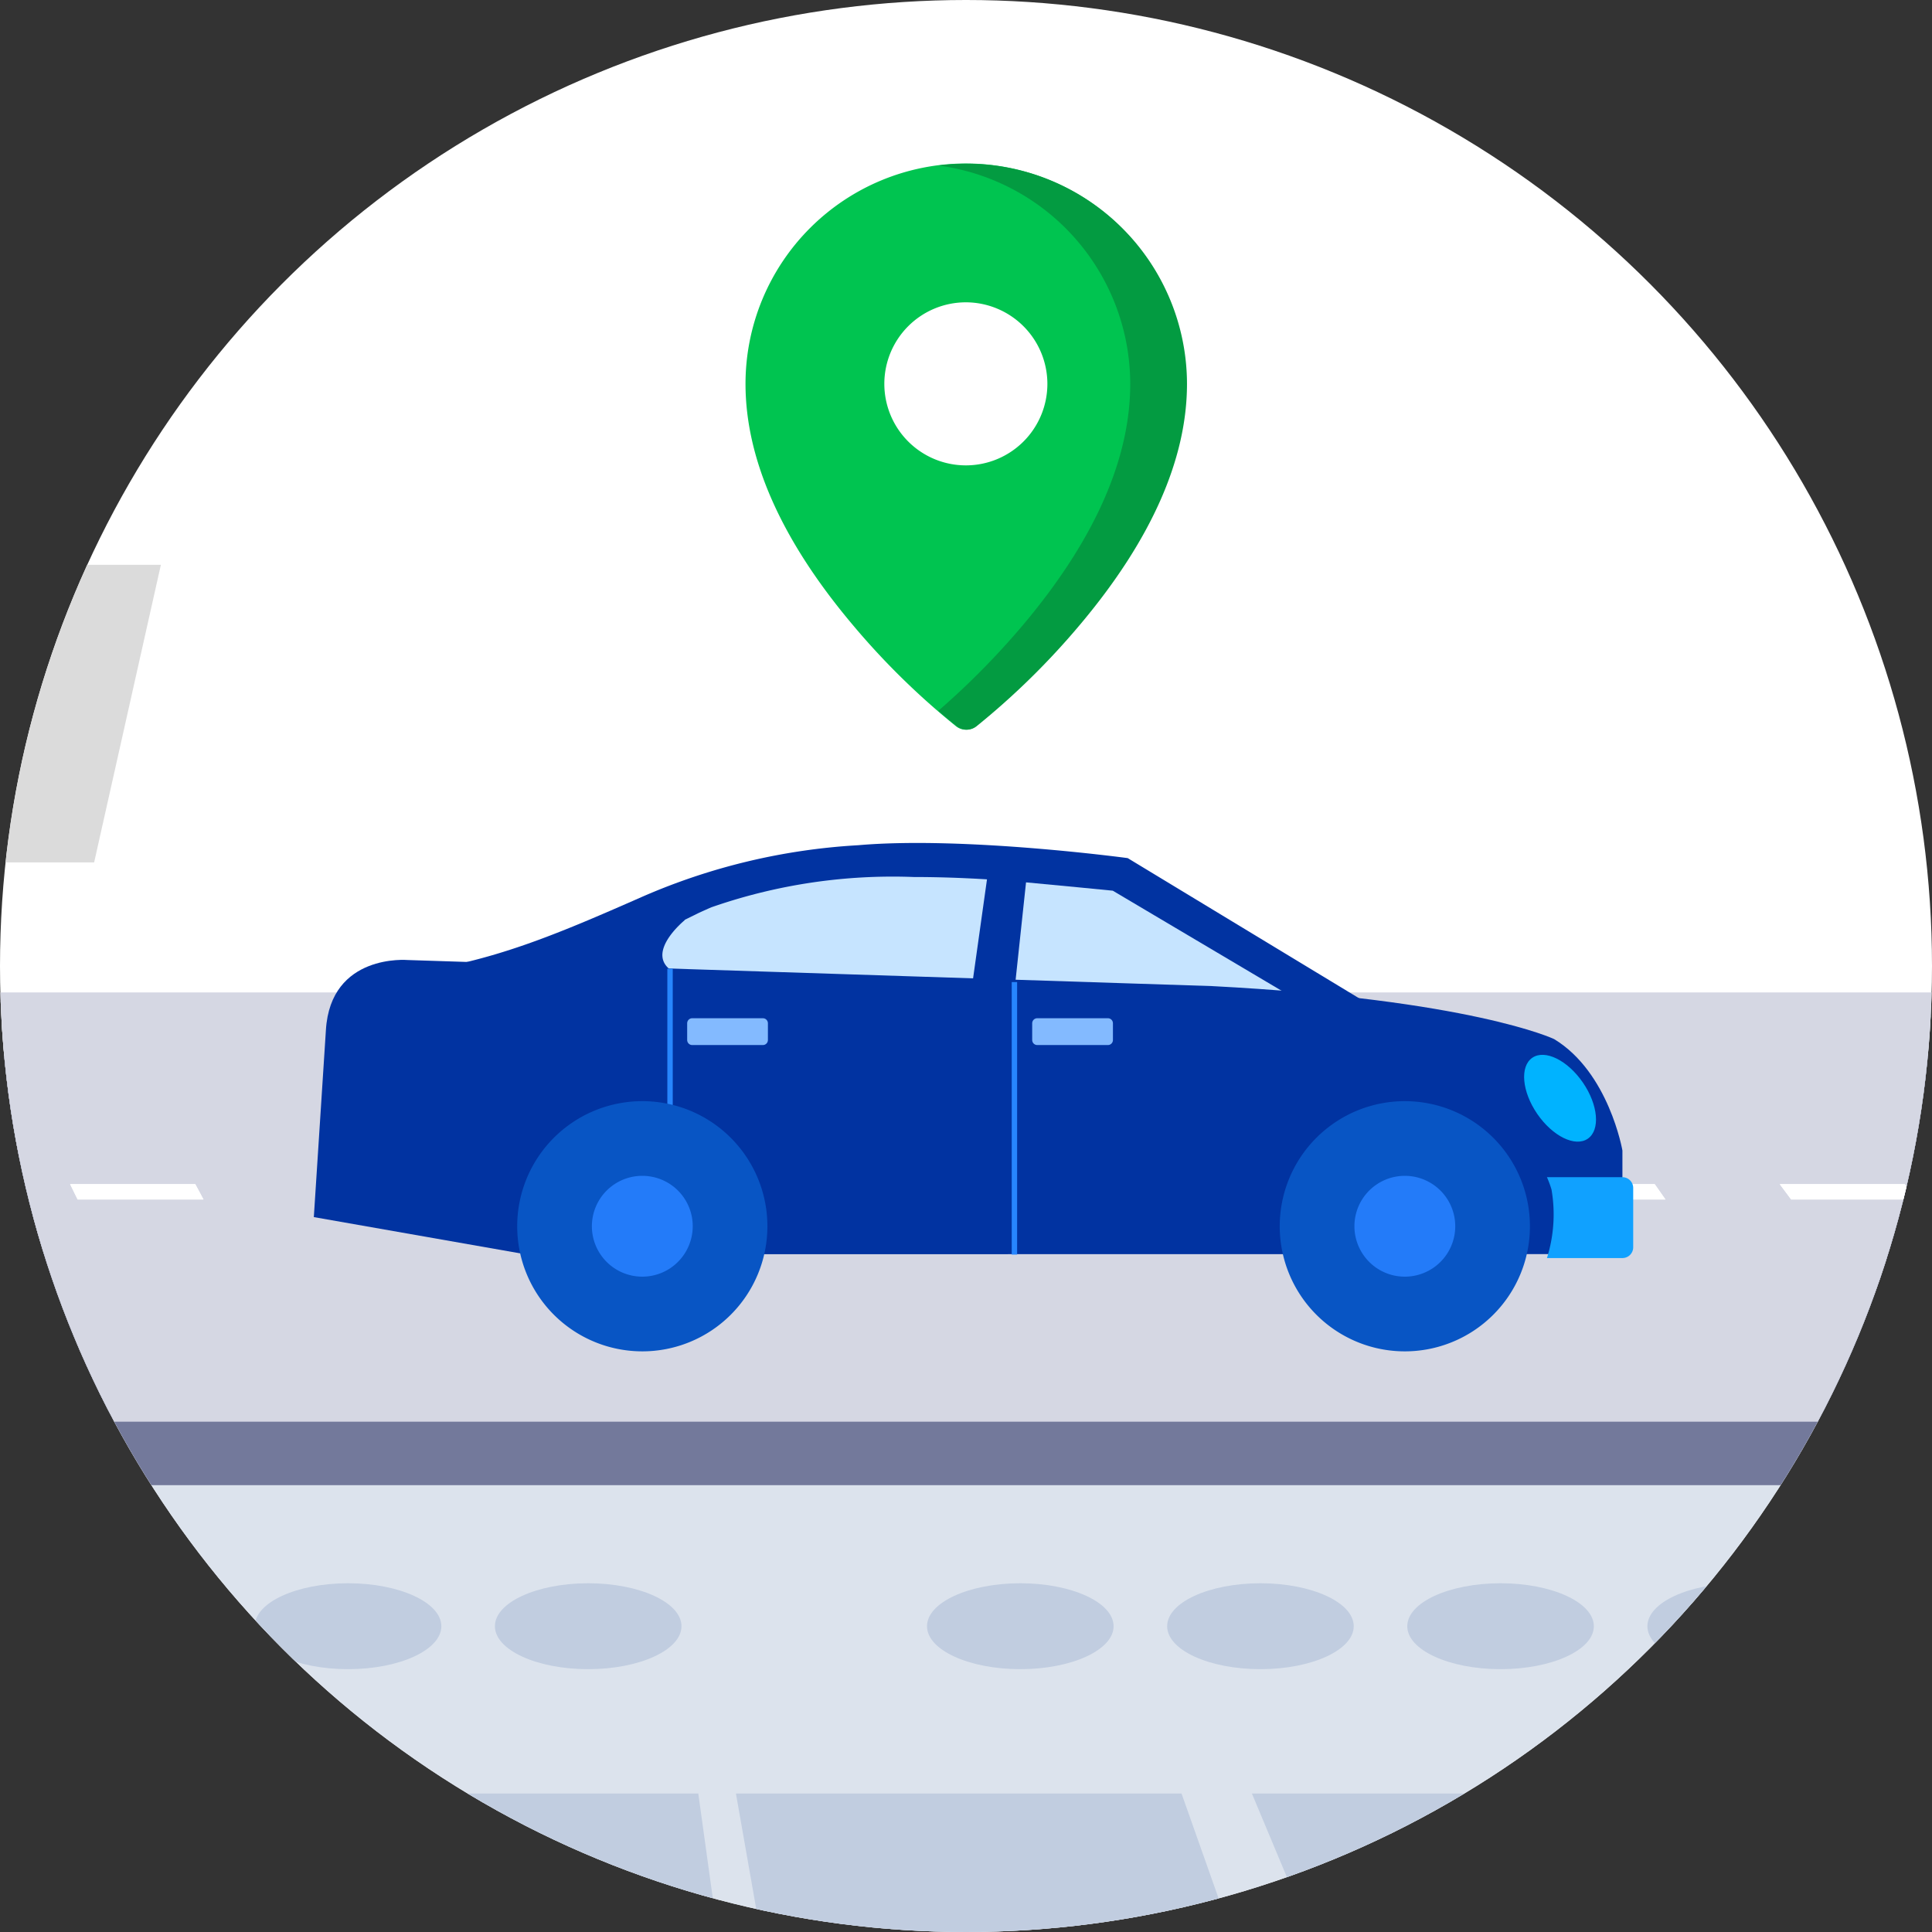 <svg xmlns="http://www.w3.org/2000/svg" xmlns:xlink="http://www.w3.org/1999/xlink" width="96" height="96" viewBox="0 0 96 96"><rect x="0" y="0" width="96" height="96" fill="#333333" stroke="none"/><defs><style>.a{fill:#fff;}.ad,.b{fill:none;}.c{clip-path:url(#a);}.d{fill:#dce3ed;}.e{fill:#c1cde0;}.f{fill:#dbdbdb;}.g{fill:#c5e300;}.h{fill:#0854c4;opacity:0.162;}.i{fill:#63d9f7;}.j{fill:#e3e3e3;}.k{fill:#f7f7f7;}.l{fill:#f2f2f2;}.m,.p{mix-blend-mode:multiply;isolation:isolate;}.m{fill:url(#b);}.n{fill:#73799b;}.o{fill:#d5d7e3;}.p{fill:url(#c);}.q{fill:url(#d);}.r{fill:url(#e);}.s{fill:url(#f);}.t{fill:#0133a1;}.u{fill:#c6e4ff;}.v{fill:#00b3ff;}.w{clip-path:url(#g);}.x{fill:#0855c4;}.y{fill:#237bf9;}.z{fill:#41a9a3;}.aa{clip-path:url(#h);}.ab{fill:#2786ff;}.ac{fill:#83baff;}.ad{stroke:#83baff;stroke-linejoin:round;stroke-miterlimit:10;stroke-width:0.5px;}.ae{fill:#10a1ff;}.af{fill:#00c450;}.ag{fill:#039b41;}</style><clipPath id="a"><circle class="a" cx="48" cy="48" r="48"/></clipPath><linearGradient id="b" x1="0.216" y1="1.63" x2="0.617" y2="-0.092" gradientUnits="objectBoundingBox"><stop offset="0" stop-color="#fff"/><stop offset="1" stop-color="#bdbdbd"/></linearGradient><linearGradient id="c" y1="0.5" x2="1" y2="0.5" gradientUnits="objectBoundingBox"><stop offset="0" stop-color="#bdbdbd"/><stop offset="1" stop-color="#fff"/></linearGradient><linearGradient id="d" x1="0.5" y1="1" x2="0.5" gradientUnits="objectBoundingBox"><stop offset="0" stop-color="#c7180e"/><stop offset="0.506" stop-color="#e34a41"/><stop offset="1" stop-color="#ffaba6"/></linearGradient><linearGradient id="e" x1="0.5" y1="1" x2="0.5" gradientUnits="objectBoundingBox"><stop offset="0" stop-color="#f51e11"/><stop offset="0.506" stop-color="#fa5148"/><stop offset="1" stop-color="#ffaba6"/></linearGradient><linearGradient id="f" x1="0.5" y1="1" x2="0.5" gradientUnits="objectBoundingBox"><stop offset="0" stop-color="#ffaba6"/><stop offset="0.494" stop-color="#e34a41"/><stop offset="1" stop-color="#c7180e"/></linearGradient><clipPath id="g"><path class="b" d="M0,0H12.434V12.434H0Z"/></clipPath><clipPath id="h"><path class="b" d="M0,59.014H65.559V0H0Z"/></clipPath></defs><g transform="translate(-298 -282)"><circle class="a" cx="48" cy="48" r="48" transform="translate(298 282)"/><g class="c" transform="translate(298 282)"><g transform="translate(-242.407 -7.527)"><path class="d" d="M229.353,105.178l-114.255.54L101,102.088l1.948-5.482,2.329-6.554L101,77.027,79.92,73.49,68.94,94.913H0V151.1H229.353Z" transform="translate(120.466 -47.234)"/><g transform="translate(120.464 26.034)"><g transform="translate(110.74 60.168)"><path class="e" d="M127.962,150.3c0,1.178-2.076,2.134-4.636,2.134s-4.635-.955-4.635-2.134,2.075-2.135,4.635-2.135S127.962,149.124,127.962,150.3Z" transform="translate(-118.691 -148.169)"/><path class="e" d="M140.75,150.3c0,1.178-2.076,2.134-4.636,2.134s-4.634-.955-4.634-2.134,2.075-2.135,4.634-2.135S140.75,149.124,140.75,150.3Z" transform="translate(-119.548 -148.169)"/><path class="e" d="M153.538,150.3c0,1.178-2.076,2.134-4.635,2.134s-4.635-.955-4.635-2.134,2.075-2.135,4.635-2.135S153.538,149.124,153.538,150.3Z" transform="translate(-120.405 -148.169)"/><path class="e" d="M166.327,150.3c0,1.178-2.076,2.134-4.636,2.134s-4.634-.955-4.634-2.134,2.074-2.135,4.634-2.135S166.327,149.124,166.327,150.3Z" transform="translate(-121.262 -148.169)"/><path class="e" d="M189.34,150.3c0,1.178-2.076,2.134-4.635,2.134s-4.636-.955-4.636-2.134,2.076-2.135,4.636-2.135S189.34,149.124,189.34,150.3Z" transform="translate(-122.803 -148.169)"/><path class="e" d="M202.129,150.3c0,1.178-2.076,2.134-4.636,2.134s-4.634-.955-4.634-2.134,2.074-2.135,4.634-2.135S202.129,149.124,202.129,150.3Z" transform="translate(-123.66 -148.169)"/><path class="e" d="M214.917,150.3c0,1.178-2.076,2.134-4.635,2.134s-4.635-.955-4.635-2.134,2.075-2.135,4.635-2.135S214.917,149.124,214.917,150.3Z" transform="translate(-124.517 -148.169)"/><path class="e" d="M227.706,150.3c0,1.178-2.076,2.134-4.636,2.134s-4.634-.955-4.634-2.134,2.074-2.135,4.634-2.135S227.706,149.124,227.706,150.3Z" transform="translate(-125.374 -148.169)"/><path class="e" d="M249.306,150.3c0,1.178-2.076,2.134-4.636,2.134s-4.635-.955-4.635-2.134,2.076-2.135,4.635-2.135S249.306,149.124,249.306,150.3Z" transform="translate(-126.821 -148.169)"/><path class="e" d="M262.1,150.3c0,1.178-2.077,2.134-4.637,2.134s-4.634-.955-4.634-2.134,2.075-2.135,4.634-2.135S262.1,149.124,262.1,150.3Z" transform="translate(-127.678 -148.169)"/><path class="e" d="M274.883,150.3c0,1.178-2.076,2.134-4.635,2.134s-4.636-.955-4.636-2.134,2.076-2.135,4.636-2.135S274.883,149.124,274.883,150.3Z" transform="translate(-128.535 -148.169)"/><path class="e" d="M287.671,150.3c0,1.178-2.076,2.134-4.635,2.134s-4.635-.955-4.635-2.134,2.075-2.135,4.635-2.135S287.671,149.124,287.671,150.3Z" transform="translate(-129.392 -148.169)"/></g><path class="e" d="M166.427,170.175H113.658l1.65-6.9h50.163Z" transform="translate(-8.83 -92.662)"/><path class="e" d="M207.509,170.175H184.141l-1.214-6.9h22.142Z" transform="translate(-24.416 -92.662)"/><path class="e" d="M238.052,170.175H214.6l-2.89-6.9h22.218Z" transform="translate(-27.561 -92.662)"/><path class="f" d="M274.7,169.823H252.676l-3.669-6.549h20.867Z" transform="translate(-16.682 -89.013)"/><path class="f" d="M298.4,169.823H281.38l-5.248-6.549h20.938l1.328,1.357Z" transform="translate(-18.5 -89.013)"/><path class="f" d="M251.794,138.545H234.912l-5.492-7.718h9.173l2.947,4.141h6.671Z" transform="translate(-15.37 -86.84)"/><path class="f" d="M299.047,138.43h-6.489l-6.776-7.6h9.173l3.636,4.08h.456Z" transform="translate(-19.146 -86.84)"/><path class="f" d="M197.347,138.545H178.555l-1.96-7.718h9.081l1.463,4.141h8.7Z" transform="translate(-11.83 -86.84)"/><path class="f" d="M139.595,138.4H122.679l2.578-9.762h7.437l-1.167,6.185h8.7Z" transform="translate(-8.218 -86.693)"/><path class="f" d="M147.45,138.4h16.916l-1.424-9.762H155.59l-.072,6.185h-7.534Z" transform="translate(-9.878 -86.693)"/><path class="f" d="M219.627,138.545H203.2l-1.473-3.451h8.457l-2.255-4.267h7.322Z" transform="translate(-13.514 -86.84)"/><path class="f" d="M276.737,138.371H259.474L255.824,135h9.767l-3.294-4.171h7.87Z" transform="translate(-17.139 -86.84)"/><path class="f" d="M133.5,124.781h-7.013l2-7.631h6.541Z" transform="translate(-8.473 -85.923)"/><path class="e" d="M139.512,132.626c0,.6-1.056,1.086-2.358,1.086s-2.358-.486-2.358-1.086,1.055-1.085,2.358-1.085S139.512,132.027,139.512,132.626Z" transform="translate(-9.03 -86.887)"/><path class="e" d="M153.4,132.626c0,.6-1.057,1.086-2.359,1.086s-2.357-.486-2.357-1.086,1.055-1.085,2.357-1.085S153.4,132.027,153.4,132.626Z" transform="translate(-9.96 -86.887)"/><path class="g" d="M64.718,118.558c0,.6-1.056,1.086-2.359,1.086S60,119.158,60,118.558s1.056-1.086,2.358-1.086S64.718,117.958,64.718,118.558Z" transform="translate(-4.018 -85.945)"/><path class="g" d="M68.42,109.706c0,.517-.911.936-2.032.936s-2.032-.419-2.032-.936.91-.936,2.032-.936S68.42,109.189,68.42,109.706Z" transform="translate(-4.31 -85.362)"/><path class="e" d="M114.432,98.208c0,.517-.911.936-2.032.936s-2.032-.419-2.032-.936.91-.935,2.032-.935S114.432,97.691,114.432,98.208Z" transform="translate(-7.393 -84.591)"/><path class="e" d="M115.875,94.057c0,.517-.911.936-2.032.936s-2.032-.419-2.032-.936.91-.936,2.032-.936S115.875,93.54,115.875,94.057Z" transform="translate(-7.49 -84.313)"/><path class="g" d="M60.988,122.724c0,.6-1.056,1.086-2.359,1.086s-2.358-.486-2.358-1.086,1.056-1.085,2.358-1.085S60.988,122.125,60.988,122.724Z" transform="translate(-3.768 -86.224)"/><path class="g" d="M73.428,136.27c0,.6-1.056,1.086-2.359,1.086s-2.358-.486-2.358-1.086,1.056-1.085,2.358-1.085S73.428,135.671,73.428,136.27Z" transform="translate(-4.602 -87.132)"/><path class="g" d="M70.113,141.2c0,.6-1.056,1.086-2.358,1.086S65.4,141.8,65.4,141.2s1.055-1.085,2.358-1.085S70.113,140.6,70.113,141.2Z" transform="translate(-4.38 -87.462)"/><path class="g" d="M67.586,146.538c0,.6-1.056,1.086-2.358,1.086s-2.358-.486-2.358-1.086,1.055-1.085,2.358-1.085S67.586,145.938,67.586,146.538Z" transform="translate(-4.211 -87.819)"/><path class="g" d="M64.718,151.542c0,.6-1.056,1.085-2.359,1.085S60,152.141,60,151.542s1.056-1.086,2.358-1.086S64.718,150.942,64.718,151.542Z" transform="translate(-4.018 -88.155)"/><path class="e" d="M192.963,133.092c0,.474-.835.858-1.863.858s-1.864-.384-1.864-.858.834-.858,1.864-.858S192.963,132.618,192.963,133.092Z" transform="translate(-12.677 -86.934)"/><path class="e" d="M207.376,133.092c0,.474-.835.858-1.863.858s-1.864-.384-1.864-.858.834-.858,1.864-.858S207.376,132.618,207.376,133.092Z" transform="translate(-13.643 -86.934)"/><path class="e" d="M247.4,133.092c0,.474-.834.858-1.863.858s-1.864-.384-1.864-.858.834-.858,1.864-.858S247.4,132.618,247.4,133.092Z" transform="translate(-16.325 -86.934)"/><path class="e" d="M260.525,133.092c0,.474-.834.858-1.863.858s-1.863-.384-1.863-.858.834-.858,1.863-.858S260.525,132.618,260.525,133.092Z" transform="translate(-17.204 -86.934)"/><path class="e" d="M67.925,173.355s7.193-16.075,8.416-19.02c1.248-3.006,2.525-3.879,5.386-3.879H97.592c2.483,0,3.717.962,2.353,4.553S93.2,173.355,93.2,173.355Z" transform="translate(-4.549 -88.155)"/><path class="h" d="M86.336,140.209c-1.944,0-2.89-1.441-2.089-3.529,1.866-4.86,5.089-13.23,5.876-15.128,1.149-2.767,2.325-3.572,4.96-3.572h14.608c2.286,0,3.281.835,2.166,4.192-.982,2.953-3.616,11.8-4.762,14.829-.707,1.87-1.658,3.207-4.1,3.207Z" transform="translate(-5.624 -85.979)"/><path class="g" d="M0,173.374l0-22.135a7.534,7.534,0,0,1,2.994-.511H18.857c2.482,0,3.37.952.712,4.5S6.213,173.374,6.213,173.374Z" transform="translate(0.002 -88.173)"/><path class="g" d="M11.15,140.592c-1.944,0-2.372-1.425-.818-3.489,3.616-4.807,9.854-13.083,11.325-14.961,2.146-2.737,3.612-3.532,6.246-3.532H42.511c2.286,0,2.98.827.656,4.145-2.045,2.92-7.865,11.668-10.1,14.666-1.381,1.849-2.813,3.171-5.251,3.171Z" transform="translate(-0.627 -86.021)"/><path class="i" d="M78.976,106.189s1.658,7.215-5.2,15.015-13.117,15.78-17.75,26.286a82.42,82.42,0,0,0-6.094,22.9H26s9.174-22.9,29.016-41.213c4.938-4.558,10.431-10.269,13.129-14.22,2.47-3.615-.168-8.767-.168-8.767Z" transform="translate(-1.74 -85.189)"/><g transform="translate(62.692 24.344)"><path class="j" d="M67.192,115.048h2.083l3.323-1.8h6.188l2.918,1.8h2.254l-4.66-2.356-6.7-.112Z" transform="translate(-67.192 -109.961)"/><path class="k" d="M72.986,112.391l1.645-2.618,6.371.1L79.686,112.5Z" transform="translate(-67.58 -109.773)"/><path class="l" d="M67.192,114.86l5.406-2.469,1.645-2.618-5.14,2.276Z" transform="translate(-67.192 -109.773)"/><path class="a" d="M80.168,112.511l1.316-2.627,4.431,2.172-1.087,2.811Z" transform="translate(-68.061 -109.78)"/><path class="m" d="M69.275,115.1l3.323-1.8h6.188l2.918,1.8h2.254l-6.4,2.571H67.876l-.684-2.571Z" transform="translate(-67.192 -110.009)"/></g><path class="f" d="M117.8,93.926h5.259l-4.785,14.785h-5.734Z" transform="translate(-7.539 -84.367)"/><path class="f" d="M133.357,93.926h5.259L135.3,108.711h-5.734Z" transform="translate(-8.679 -84.367)"/><path class="f" d="M104.654,101.318l3.564-7.392h-5.734l-7.129,14.785h12.894l3.143-7.393Z" transform="translate(-6.387 -84.367)"/><path class="f" d="M113.51,83.681h12.109l-.889,3.386H113.51Z" transform="translate(-7.604 -83.681)"/><path class="f" d="M42.1,107.617h13.03l-2.369,3.052H39.167Z" transform="translate(-2.622 -85.284)"/><path class="f" d="M22.5,107.617H36.447l-3.229,3.052H19.628Z" transform="translate(-1.313 -85.284)"/><path class="f" d="M0,117.367H14.5L3.791,130.709H0Z" transform="translate(0.002 -85.938)"/><path class="f" d="M3.988,107.617H17.194l-3.229,3.052H.375Z" transform="translate(-0.023 -85.284)"/></g><g transform="translate(0 0)"><path class="n" d="M349.36,138.987h0V118.624H186.487l-1.117-11.391H230.1a16.032,16.032,0,0,0,4.577-.609,8.186,8.186,0,0,0,3.115-1.632,4.042,4.042,0,0,0,1.373-2.345,35.526,35.526,0,0,0,.047-3.8l-11.5-18.891a5.734,5.734,0,0,0-1.764-1.841,12.823,12.823,0,0,0-2.824-1.454,19.743,19.743,0,0,0-3.491-.957,21.582,21.582,0,0,0-3.827-.346H129.221a21.611,21.611,0,0,0-3.827.346,19.862,19.862,0,0,0-3.5.957,12.929,12.929,0,0,0-2.833,1.454,5.79,5.79,0,0,0-1.778,1.841l-9.9,17.886H0v15.081H112.118a22.711,22.711,0,0,0,5.369-.664,22.329,22.329,0,0,0,4.825-1.779A15.573,15.573,0,0,0,126,107.929a7.983,7.983,0,0,0,2.06-2.993l7.115-19.918h74.62l2.916,8.326H172.846a19.212,19.212,0,0,0-4.361.489,14.612,14.612,0,0,0-3.655,1.353,8.819,8.819,0,0,0-2.617,2.067,4.884,4.884,0,0,0-1.165,2.638L158.2,126.24l-.094,2.289a9.314,9.314,0,0,0,.9,4.247,10.616,10.616,0,0,0,2.966,3.653,15.35,15.35,0,0,0,4.79,2.563,19.3,19.3,0,0,0,6.085.961H349.36Z" transform="translate(0 -58.628)"/><path class="o" d="M349.36,136.278h0V115.915H186.487l-1.117-11.393H230.1a16.034,16.034,0,0,0,4.577-.608,8.171,8.171,0,0,0,3.115-1.633,4.039,4.039,0,0,0,1.373-2.344,4.257,4.257,0,0,0-.558-2.756L227.712,77.248a5.719,5.719,0,0,0-1.764-1.84,12.875,12.875,0,0,0-2.824-1.456,19.845,19.845,0,0,0-3.491-.957,21.692,21.692,0,0,0-3.827-.346H129.221a21.722,21.722,0,0,0-3.827.346,19.965,19.965,0,0,0-3.5.957,12.982,12.982,0,0,0-2.833,1.456,5.775,5.775,0,0,0-1.778,1.84l-9.9,17.887H0v15.08H112.118a22.651,22.651,0,0,0,5.369-.664,22.332,22.332,0,0,0,4.825-1.779A15.572,15.572,0,0,0,126,105.22a7.987,7.987,0,0,0,2.06-2.994l7.115-19.918h74.62l2.916,8.328H172.846a19.212,19.212,0,0,0-4.361.488,14.611,14.611,0,0,0-3.655,1.353,8.821,8.821,0,0,0-2.617,2.068,4.881,4.881,0,0,0-1.165,2.637l-2.809,28.639a7.991,7.991,0,0,0,.764,4.247,10.623,10.623,0,0,0,2.966,3.652,15.3,15.3,0,0,0,4.79,2.563,19.269,19.269,0,0,0,6.085.961H349.36Z" transform="translate(0 -59.074)"/><g transform="translate(1.865 18.001)"><path class="a" d="M168.25,76.45l.076.344h-4.21l-.062-.344Z" transform="translate(25.128 -76.45)"/><path class="a" d="M117.852,76.45l-.125.344H113.51l.139-.344Z" transform="translate(16.811 -76.45)"/><path class="a" d="M125.054,76.45l-.1.344h-4.21l.11-.344Z" transform="translate(18.002 -76.45)"/><path class="a" d="M132.256,76.45l-.067.344h-4.21l.081-.344Z" transform="translate(19.192 -76.45)"/><path class="a" d="M139.453,76.45l-.038.344H135.2l.053-.344Z" transform="translate(20.381 -76.45)"/><path class="a" d="M146.65,76.45l-.009.344H142.43l.024-.344Z" transform="translate(21.57 -76.45)"/><path class="a" d="M153.847,76.45l.019.344h-4.2l0-.344Z" transform="translate(22.759 -76.45)"/><path class="a" d="M161.049,76.45l.048.344h-4.211l-.034-.344Z" transform="translate(23.943 -76.45)"/><path class="a" d="M175.452,76.45l.105.344h-4.21l-.091-.344Z" transform="translate(26.313 -76.45)"/><path class="a" d="M185.8,76.54a6.493,6.493,0,0,1,.864.176,3.911,3.911,0,0,1,.688.263,2.141,2.141,0,0,1,.5.345,1.344,1.344,0,0,1,.311.425l.3.673h-.715l-.3-.673a1,1,0,0,0-.22-.314,1.433,1.433,0,0,0-.356-.249,2.644,2.644,0,0,0-.5-.186,5.366,5.366,0,0,0-.647-.13Z" transform="translate(28.695 -76.435)"/><path class="a" d="M188.292,80.02l.733,0,1.015,2.265h-.746Z" transform="translate(29.116 -75.862)"/><path class="a" d="M107.935,80.557l-1.039,2.3h-.751l1.054-2.3Z" transform="translate(15.6 -75.774)"/><path class="a" d="M106.13,84.592,105,87.1h-.785l1.149-2.5Z" transform="translate(15.282 -75.11)"/><path class="a" d="M192.767,88.344q.171.37.333.728l.319.7q.156.342.3.663c.1.214.191.422.279.62h-.818c-.087-.2-.181-.405-.276-.62l-.3-.663c-.1-.227-.206-.46-.313-.7s-.214-.481-.325-.728Z" transform="translate(29.721 -74.492)"/><path class="a" d="M169.815,93.5l.1.494h-5.041L164.8,93.5Z" transform="translate(25.25 -73.644)"/><path class="a" d="M178.429,93.5l.14.494h-5.032l-.12-.494Z" transform="translate(26.668 -73.644)"/><path class="a" d="M194.567,93.036l.863.158a.718.718,0,0,1-.363.507,2.293,2.293,0,0,1-.773.261,7.173,7.173,0,0,1-.985.1c-.342.014-.687.014-1,.014h-1.445l-.2-.494H192.1c.337,0,.654,0,.943-.014a6.237,6.237,0,0,0,.767-.07,1.62,1.62,0,0,0,.529-.163A.414.414,0,0,0,194.567,93.036Z" transform="translate(29.505 -73.72)"/><path class="a" d="M152.483,93.5,152.5,94H151.23a7.724,7.724,0,0,0-.969.051,2.643,2.643,0,0,0-.675.164,1.113,1.113,0,0,0-.425.3,1.047,1.047,0,0,0-.215.444l-.843-.073a1.41,1.41,0,0,1,.43-.732,2.051,2.051,0,0,1,.752-.415,4.493,4.493,0,0,1,.94-.185,9.875,9.875,0,0,1,1-.043Z" transform="translate(22.503 -73.644)"/><path class="a" d="M102,93.841l-.833,1.843c-.05.111-.1.219-.148.324s-.1.21-.146.311-.1.2-.15.3-.1.191-.16.283l-.845-.043c.052-.087.1-.177.153-.268s.1-.186.146-.283.1-.195.143-.3.094-.2.142-.305l.854-1.862Z" transform="translate(14.543 -73.588)"/><path class="a" d="M97.3,97.815l-.227.536H91.8l.282-.536H97.3Z" transform="translate(13.239 -72.934)"/><path class="a" d="M52.461,97.815l-.483.536H46.726l.506-.536Z" transform="translate(5.823 -72.934)"/><path class="a" d="M61.43,97.815l-.438.536H55.74l.46-.536Z" transform="translate(7.306 -72.934)"/><path class="a" d="M70.4,97.815l-.393.536H64.753l.416-.536Z" transform="translate(8.789 -72.934)"/><path class="a" d="M88.328,97.815l-.3.536H82.78l.326-.536Z" transform="translate(11.755 -72.934)"/><path class="a" d="M79.36,97.815l-.348.536H73.767l.371-.536Z" transform="translate(10.272 -72.934)"/><path class="a" d="M7.337,97.815l-.483.536H1.6l.506-.536Z" transform="translate(-1.601 -72.934)"/><path class="a" d="M16.305,97.815l-.438.536H10.615l.46-.536Z" transform="translate(-0.118 -72.934)"/><path class="a" d="M25.274,97.815l-.393.536H19.628l.416-.536Z" transform="translate(1.365 -72.934)"/><path class="a" d="M43.2,97.815l-.3.536H37.655l.326-.536Z" transform="translate(4.331 -72.934)"/><path class="a" d="M34.235,97.815l-.348.536H28.642l.371-.536Z" transform="translate(2.848 -72.934)"/><path class="a" d="M148.927,97.367l.011,3.244h-.9l.012-3.244Z" transform="translate(22.493 -73.008)"/><path class="a" d="M148.954,103.093l.013,3.606h-.945l.013-3.606Z" transform="translate(22.49 -72.066)"/><path class="a" d="M148.984,109.46l.014,4.032h-1l.014-4.032Z" transform="translate(22.486 -71.018)"/><path class="a" d="M164.025,117.98l.088.764H157.86l-.056-.764Z" transform="translate(24.099 -69.616)"/><path class="a" d="M174.7,117.98l.152.764H168.6l-.121-.764Z" transform="translate(25.856 -69.616)"/><path class="a" d="M196.034,117.98l.28.764H190.07l-.248-.764Z" transform="translate(29.367 -69.616)"/><path class="a" d="M149.022,116.586a1.452,1.452,0,0,0,.334.847,1.861,1.861,0,0,0,.706.494,3.622,3.622,0,0,0,.869.228,5.91,5.91,0,0,0,.823.055h1.425l.023.764h-1.431a6.772,6.772,0,0,1-1.536-.165,3.93,3.93,0,0,1-1.172-.469,2.353,2.353,0,0,1-.759-.738,2.072,2.072,0,0,1-.311-.975Z" transform="translate(22.485 -69.846)"/><path class="a" d="M200.489,117.981H206.7l.343.763H200.8Z" transform="translate(31.122 -69.616)"/><path class="a" d="M168.479,117.981H174.7l.152.763H168.6Z" transform="translate(25.856 -69.616)"/><path class="a" d="M164.025,117.981l.088.763h-6.252l-.057-.763Z" transform="translate(24.099 -69.616)"/><path class="a" d="M182.67,76.45l.135.344h-4.217l-.12-.344Z" transform="translate(27.499 -76.45)"/><path class="a" d="M110.153,76.886l.388.245a5.455,5.455,0,0,0-.579.275,3.805,3.805,0,0,0-.477.311,2.434,2.434,0,0,0-.363.337,1.447,1.447,0,0,0-.232.351l-.253.559h-.719l.256-.559a1.723,1.723,0,0,1,.278-.419,2.92,2.92,0,0,1,.434-.4,4.529,4.529,0,0,1,.572-.37A6.307,6.307,0,0,1,110.153,76.886Z" transform="translate(15.891 -76.378)"/><path class="a" d="M190.814,84l1.11,2.473h-.78L190.044,84Z" transform="translate(29.404 -75.207)"/><path class="a" d="M104.162,89l-1.245,2.755h-.823L103.358,89Z" transform="translate(14.933 -74.385)"/><path class="a" d="M187.052,93.5l.181.494h-5.041l-.161-.494Z" transform="translate(28.085 -73.644)"/><path class="a" d="M161.195,93.5l.058.494h-5.041l-.037-.494Z" transform="translate(23.831 -73.644)"/><path class="a" d="M179.155,117.981h6.212l.216.763h-6.244Z" transform="translate(27.612 -69.616)"/><path class="a" d="M185.366,117.98l.216.764h-6.244l-.184-.764Z" transform="translate(27.612 -69.616)"/><path class="a" d="M206.7,117.98l.343.764H200.8l-.311-.764Z" transform="translate(31.123 -69.616)"/><path class="a" d="M217.369,117.98l.408.764h-6.253l-.375-.764Z" transform="translate(32.876 -69.616)"/><path class="a" d="M221.825,117.981h6.211l.471.763h-6.243Z" transform="translate(34.633 -69.616)"/><path class="a" d="M228.035,117.98l.471.764h-6.243l-.439-.764Z" transform="translate(34.633 -69.616)"/><path class="a" d="M232.491,117.981H238.7l.535.763h-6.244Z" transform="translate(36.388 -69.616)"/><path class="a" d="M238.7,117.98l.535.764h-6.244l-.5-.764Z" transform="translate(36.388 -69.616)"/><path class="a" d="M249.371,117.98l.6.764h-6.243l-.567-.764Z" transform="translate(38.143 -69.616)"/><path class="a" d="M243.159,117.981h6.212l.6.763h-6.243Z" transform="translate(38.143 -69.616)"/><path class="a" d="M189.822,117.981h6.212l.28.763h-6.245Z" transform="translate(29.367 -69.616)"/><path class="a" d="M211.149,117.981h6.22l.408.763h-6.253Z" transform="translate(32.876 -69.616)"/><path class="a" d="M253.285,117.981h5.787l.5.763h-5.661Z" transform="translate(39.809 -69.616)"/><path class="a" d="M262.761,117.981h6.211l.471.763H263.2Z" transform="translate(41.368 -69.616)"/><path class="a" d="M268.972,117.98l.471.764H263.2l-.439-.764Z" transform="translate(41.368 -69.616)"/><path class="a" d="M273.428,117.981h6.212l.535.763h-6.244Z" transform="translate(43.123 -69.616)"/><path class="a" d="M279.639,117.98l.535.764h-6.244l-.5-.764Z" transform="translate(43.123 -69.616)"/><path class="a" d="M290.307,117.98l.6.764h-6.243l-.567-.764Z" transform="translate(44.878 -69.616)"/><path class="a" d="M284.1,117.981h6.212l.6.763h-6.243Z" transform="translate(44.878 -69.616)"/><path class="a" d="M294.221,117.981h5.787v.763h-5.157Z" transform="translate(46.545 -69.616)"/></g><g transform="translate(73.845)"><path class="p" d="M77.633,100.048c3.732-1.011,13.137-4.042,18.46-5.833,2.93-.986,5.6-1.919,7.809-2.795H76.224c-.214.623-.376,1.237-.525,1.814-.543,2.123-1.443,5.689-1.187,6.81C74.594,100.417,76.5,100.355,77.633,100.048Z" transform="translate(-61.593 -55.986)"/><path class="q" d="M78.061,60.992A14.647,14.647,0,0,0,63.412,75.644c0,4.439,2.957,10.069,5.338,14.649,2.369,4.542,6.325,12.112,7.982,14.471a1.736,1.736,0,0,0,2.521,0c1.758-2.234,5.86-9.441,8.289-14.092,2.859-5.484,5.166-10.682,5.166-15.027A14.65,14.65,0,0,0,78.061,60.992Zm0,21.936a7.287,7.287,0,1,1,7.286-7.284A7.287,7.287,0,0,1,78.061,82.928Z" transform="translate(-63.412 -60.992)"/><path class="r" d="M83.277,75.644a7.285,7.285,0,0,1-7.286,7.284V105.3a1.673,1.673,0,0,0,1.192-.533c1.758-2.234,5.86-9.441,8.289-14.092,2.859-5.484,5.166-10.682,5.166-15.027A14.65,14.65,0,0,0,75.991,60.992v7.362A7.288,7.288,0,0,1,83.277,75.644Z" transform="translate(-61.342 -60.992)"/><path class="s" d="M77.536,64.184A10.933,10.933,0,1,0,88.474,75.119,10.933,10.933,0,0,0,77.536,64.184Zm0,18.219a7.287,7.287,0,1,1,7.286-7.284A7.287,7.287,0,0,1,77.536,82.4Z" transform="translate(-62.887 -60.467)"/></g><g transform="translate(258.001 15.662)"><path class="t" d="M48.241,8.3,35.78.752s-8.125-1.1-13.4-.64A31.2,31.2,0,0,0,11.661,2.671C7.352,4.568,4.174,5.921,0,6.456l45.586,4.583L48.241,8.3" transform="translate(4.661 33.752)"/><path class="u" d="M12.492,0A27.346,27.346,0,0,0,2.45,1.5c-.2.083-.574.255-.652.291l-.677.333L1.1,2.156s-3.026,2.472.973,2.992c4.259.151,9.012.342,13.273.568l.787-5.6C14.972.046,13.747,0,12.492,0" transform="translate(17.316 35.443)"/><path class="u" d="M13.3,5.4,4.887.414S1.946.124.577,0L0,5.4c6.8.373,13.3,0,13.3,0" transform="translate(34.812 35.709)"/><path class="t" d="M65.023,14.622V9.473s-.67-3.885-3.393-5.536c0,0-4.108-1.964-17.01-2.634L4.663.008S.83-.333.6,3.491L0,12.782l10.5,1.845,54.526-.006" transform="translate(0 39.56)"/><path class="v" d="M.652,2.935C1.414,4.045,2.54,4.6,3.166,4.166s.516-1.678-.246-2.788S1.033-.284.406.146-.11,1.825.652,2.935" transform="translate(60.139 44.279)"/><g transform="translate(47.994 46.58)"><path class="b" d="M0,0H12.434V12.434H0Z" transform="translate(0 0)"/><g class="w" transform="translate(0 0)"><path class="x" d="M7.446.124A6.216,6.216,0,1,1,.124,4.989,6.214,6.214,0,0,1,7.446.124" transform="translate(0 0)"/></g></g><path class="y" d="M2.009,4.961A2.505,2.505,0,1,0,.05,2.009a2.508,2.508,0,0,0,1.96,2.953" transform="translate(51.706 50.291)"/><path class="z" d="M.5,0V0Z" transform="translate(34.312 40.664)"/><path class="b" d="M0,59.014H65.559V0H0Z" transform="translate(0 0)"/><g class="aa" transform="translate(0 0)"><path class="ab" d="M.275,13.541H.543V0H.275Z" transform="translate(34.403 40.664)"/><path class="z" d="M.5,0V0Z" transform="translate(17.2 39.997)"/><path class="ab" d="M.275,14.208H.543V0H.275Z" transform="translate(17.291 39.997)"/><path class="x" d="M4.987,12.31A6.216,6.216,0,1,1,12.31,7.446,6.214,6.214,0,0,1,4.987,12.31" transform="translate(10.105 46.58)"/><path class="y" d="M3,.05A2.505,2.505,0,1,0,4.96,3,2.5,2.5,0,0,0,3,.05" transform="translate(13.817 50.291)"/><path class="ac" d="M0,.833H3.512V0H0Z" transform="translate(35.945 42.71)"/><path class="ad" d="M0,.833H3.512V0H0Z" transform="translate(35.945 42.71)"/><path class="ac" d="M0,.833H3.512V0H0Z" transform="translate(18.801 42.71)"/><path class="ad" d="M0,.833H3.512V0H0Z" transform="translate(18.801 42.71)"/><path class="ae" d="M3.75,0H0A5.153,5.153,0,0,1,.227.615,7.246,7.246,0,0,1,0,4.018H3.75a.535.535,0,0,0,.536-.535V.536A.536.536,0,0,0,3.75,0" transform="translate(61.273 50.359)"/><path class="af" d="M10.948,28.123a.786.786,0,0,1-.479-.164,37.049,37.049,0,0,1-5.2-5.114C1.771,18.676,0,14.67,0,10.939a10.948,10.948,0,0,1,21.9,0c0,3.731-1.772,7.737-5.266,11.906a37.477,37.477,0,0,1-5.2,5.114A.777.777,0,0,1,10.948,28.123Zm0-21.236A4.051,4.051,0,1,0,15,10.939,4.057,4.057,0,0,0,10.947,6.887Z" transform="translate(21.45 0)"/><path class="ag" d="M1.413,0A11.062,11.062,0,0,0,0,.09,10.959,10.959,0,0,1,9.536,10.939c0,3.731-1.772,7.737-5.265,11.906A39.047,39.047,0,0,1,0,27.185c.548.474.9.745.933.774a.783.783,0,0,0,.958,0,37.434,37.434,0,0,0,5.2-5.115c3.494-4.169,5.265-8.175,5.265-11.906A10.956,10.956,0,0,0,1.413,0" transform="translate(31.031 0)"/></g></g></g></g></g></g></svg>